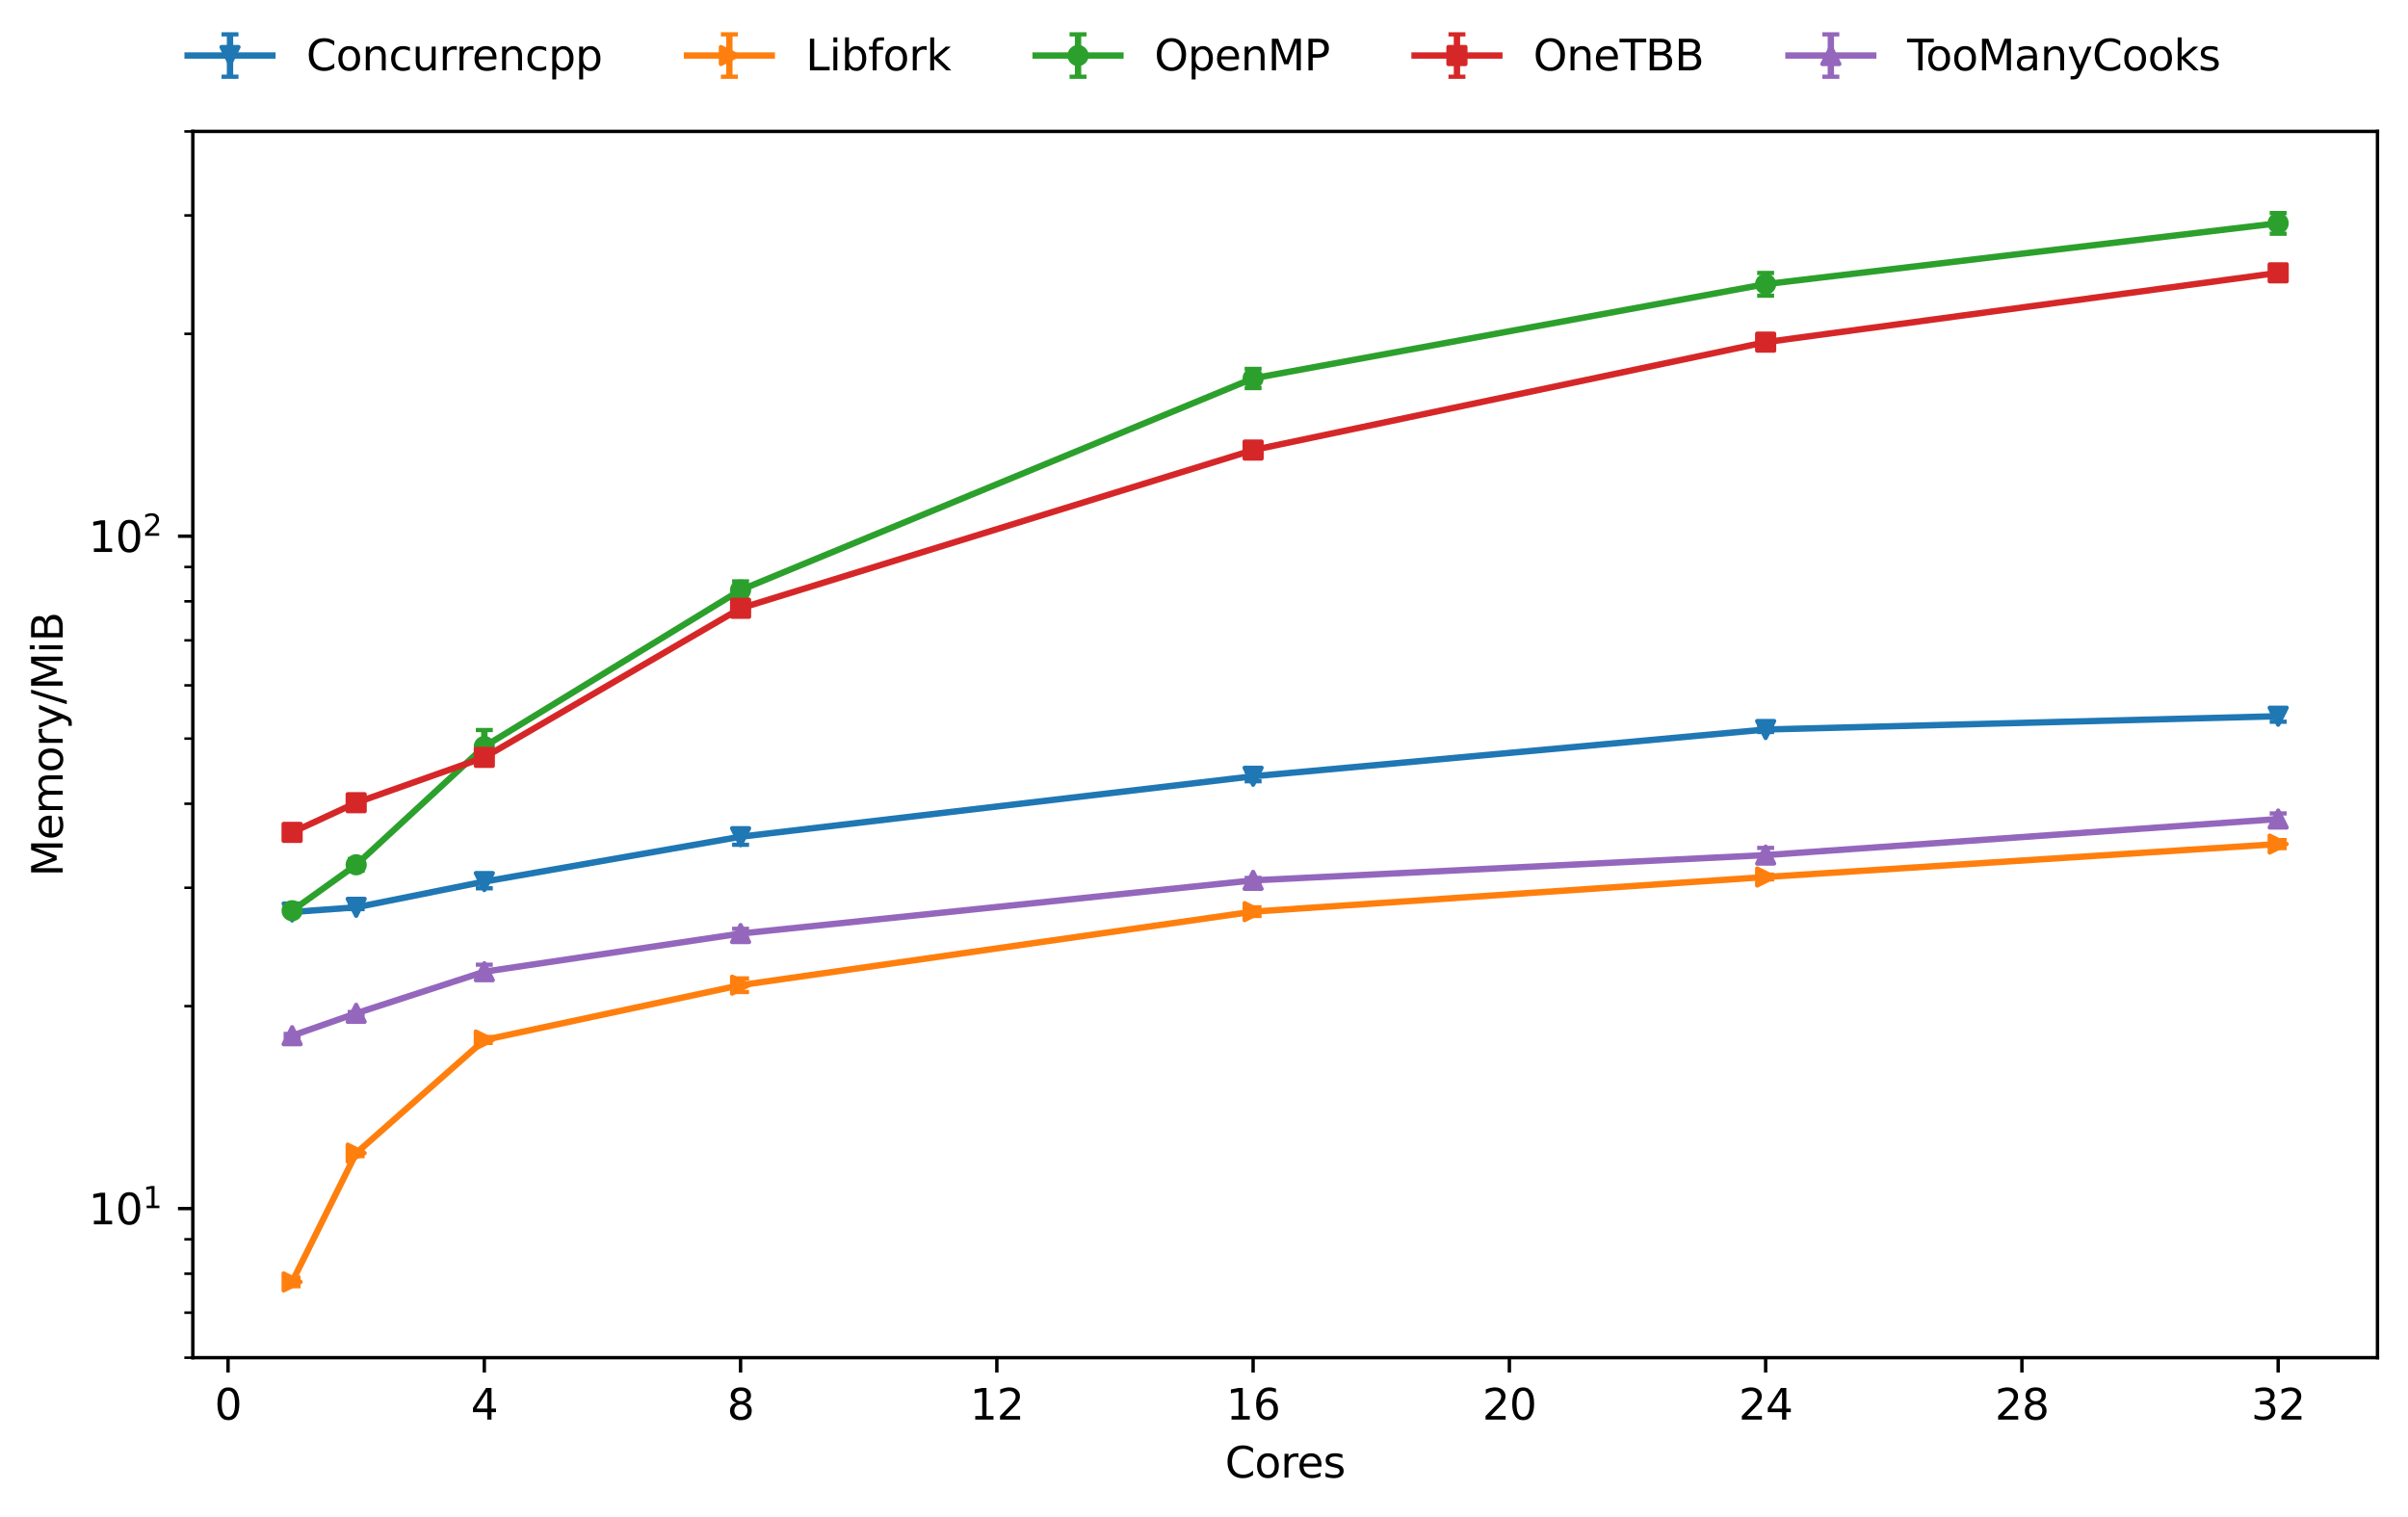 <svg xmlns="http://www.w3.org/2000/svg" xmlns:xlink="http://www.w3.org/1999/xlink" width="757.287" height="477.062" version="1.1" viewBox="0 0 567.965 357.796"><defs><style type="text/css">*{stroke-linejoin:round;stroke-linecap:butt}</style></defs><g id="figure_1"><g id="patch_1"><path d="M 0 357.796 L 567.965 357.796 L 567.965 -0 L 0 -0 z" style="fill:#fff"/></g><g id="axes_1"><g id="patch_2"><path d="M 45.478 320.24 L 560.765 320.24 L 560.765 31 L 45.478 31 z" style="fill:#fff"/></g><g id="matplotlib.axis_1"><g id="xtick_1"><g id="line2d_1"><defs><path id="m3dd68648f3" d="M 0 0 L 0 3.5" style="stroke:#000;stroke-width:.8"/></defs><g><use x="53.789" y="320.24" xlink:href="#m3dd68648f3" style="stroke:#000;stroke-width:.8"/></g></g><g id="text_1"><g transform="translate(50.608 334.838) scale(0.1 -0.1)"><defs><path id="DejaVuSans-30" d="M 2034 4250 Q 1547 4250 1301 3770 Q 1056 3291 1056 2328 Q 1056 1369 1301 889 Q 1547 409 2034 409 Q 2525 409 2770 889 Q 3016 1369 3016 2328 Q 3016 3291 2770 3770 Q 2525 4250 2034 4250 z M 2034 4750 Q 2819 4750 3233 4129 Q 3647 3509 3647 2328 Q 3647 1150 3233 529 Q 2819 -91 2034 -91 Q 1250 -91 836 529 Q 422 1150 422 2328 Q 422 3509 836 4129 Q 1250 4750 2034 4750 z" transform="scale(0.016)"/></defs><use xlink:href="#DejaVuSans-30"/></g></g></g><g id="xtick_2"><g id="line2d_2"><g><use x="114.233" y="320.24" xlink:href="#m3dd68648f3" style="stroke:#000;stroke-width:.8"/></g></g><g id="text_2"><g transform="translate(111.052 334.838) scale(0.1 -0.1)"><defs><path id="DejaVuSans-34" d="M 2419 4116 L 825 1625 L 2419 1625 L 2419 4116 z M 2253 4666 L 3047 4666 L 3047 1625 L 3713 1625 L 3713 1100 L 3047 1100 L 3047 0 L 2419 0 L 2419 1100 L 313 1100 L 313 1709 L 2253 4666 z" transform="scale(0.016)"/></defs><use xlink:href="#DejaVuSans-34"/></g></g></g><g id="xtick_3"><g id="line2d_3"><g><use x="174.678" y="320.24" xlink:href="#m3dd68648f3" style="stroke:#000;stroke-width:.8"/></g></g><g id="text_3"><g transform="translate(171.496 334.838) scale(0.1 -0.1)"><defs><path id="DejaVuSans-38" d="M 2034 2216 Q 1584 2216 1326 1975 Q 1069 1734 1069 1313 Q 1069 891 1326 650 Q 1584 409 2034 409 Q 2484 409 2743 651 Q 3003 894 3003 1313 Q 3003 1734 2745 1975 Q 2488 2216 2034 2216 z M 1403 2484 Q 997 2584 770 2862 Q 544 3141 544 3541 Q 544 4100 942 4425 Q 1341 4750 2034 4750 Q 2731 4750 3128 4425 Q 3525 4100 3525 3541 Q 3525 3141 3298 2862 Q 3072 2584 2669 2484 Q 3125 2378 3379 2068 Q 3634 1759 3634 1313 Q 3634 634 3220 271 Q 2806 -91 2034 -91 Q 1263 -91 848 271 Q 434 634 434 1313 Q 434 1759 690 2068 Q 947 2378 1403 2484 z M 1172 3481 Q 1172 3119 1398 2916 Q 1625 2713 2034 2713 Q 2441 2713 2670 2916 Q 2900 3119 2900 3481 Q 2900 3844 2670 4047 Q 2441 4250 2034 4250 Q 1625 4250 1398 4047 Q 1172 3844 1172 3481 z" transform="scale(0.016)"/></defs><use xlink:href="#DejaVuSans-38"/></g></g></g><g id="xtick_4"><g id="line2d_4"><g><use x="235.122" y="320.24" xlink:href="#m3dd68648f3" style="stroke:#000;stroke-width:.8"/></g></g><g id="text_4"><g transform="translate(228.759 334.838) scale(0.1 -0.1)"><defs><path id="DejaVuSans-31" d="M 794 531 L 1825 531 L 1825 4091 L 703 3866 L 703 4441 L 1819 4666 L 2450 4666 L 2450 531 L 3481 531 L 3481 0 L 794 0 L 794 531 z" transform="scale(0.016)"/><path id="DejaVuSans-32" d="M 1228 531 L 3431 531 L 3431 0 L 469 0 L 469 531 Q 828 903 1448 1529 Q 2069 2156 2228 2338 Q 2531 2678 2651 2914 Q 2772 3150 2772 3378 Q 2772 3750 2511 3984 Q 2250 4219 1831 4219 Q 1534 4219 1204 4116 Q 875 4013 500 3803 L 500 4441 Q 881 4594 1212 4672 Q 1544 4750 1819 4750 Q 2544 4750 2975 4387 Q 3406 4025 3406 3419 Q 3406 3131 3298 2873 Q 3191 2616 2906 2266 Q 2828 2175 2409 1742 Q 1991 1309 1228 531 z" transform="scale(0.016)"/></defs><use xlink:href="#DejaVuSans-31"/><use x="63.623" xlink:href="#DejaVuSans-32"/></g></g></g><g id="xtick_5"><g id="line2d_5"><g><use x="295.566" y="320.24" xlink:href="#m3dd68648f3" style="stroke:#000;stroke-width:.8"/></g></g><g id="text_5"><g transform="translate(289.204 334.838) scale(0.1 -0.1)"><defs><path id="DejaVuSans-36" d="M 2113 2584 Q 1688 2584 1439 2293 Q 1191 2003 1191 1497 Q 1191 994 1439 701 Q 1688 409 2113 409 Q 2538 409 2786 701 Q 3034 994 3034 1497 Q 3034 2003 2786 2293 Q 2538 2584 2113 2584 z M 3366 4563 L 3366 3988 Q 3128 4100 2886 4159 Q 2644 4219 2406 4219 Q 1781 4219 1451 3797 Q 1122 3375 1075 2522 Q 1259 2794 1537 2939 Q 1816 3084 2150 3084 Q 2853 3084 3261 2657 Q 3669 2231 3669 1497 Q 3669 778 3244 343 Q 2819 -91 2113 -91 Q 1303 -91 875 529 Q 447 1150 447 2328 Q 447 3434 972 4092 Q 1497 4750 2381 4750 Q 2619 4750 2861 4703 Q 3103 4656 3366 4563 z" transform="scale(0.016)"/></defs><use xlink:href="#DejaVuSans-31"/><use x="63.623" xlink:href="#DejaVuSans-36"/></g></g></g><g id="xtick_6"><g id="line2d_6"><g><use x="356.011" y="320.24" xlink:href="#m3dd68648f3" style="stroke:#000;stroke-width:.8"/></g></g><g id="text_6"><g transform="translate(349.648 334.838) scale(0.1 -0.1)"><use xlink:href="#DejaVuSans-32"/><use x="63.623" xlink:href="#DejaVuSans-30"/></g></g></g><g id="xtick_7"><g id="line2d_7"><g><use x="416.455" y="320.24" xlink:href="#m3dd68648f3" style="stroke:#000;stroke-width:.8"/></g></g><g id="text_7"><g transform="translate(410.092 334.838) scale(0.1 -0.1)"><use xlink:href="#DejaVuSans-32"/><use x="63.623" xlink:href="#DejaVuSans-34"/></g></g></g><g id="xtick_8"><g id="line2d_8"><g><use x="476.899" y="320.24" xlink:href="#m3dd68648f3" style="stroke:#000;stroke-width:.8"/></g></g><g id="text_8"><g transform="translate(470.537 334.838) scale(0.1 -0.1)"><use xlink:href="#DejaVuSans-32"/><use x="63.623" xlink:href="#DejaVuSans-38"/></g></g></g><g id="xtick_9"><g id="line2d_9"><g><use x="537.343" y="320.24" xlink:href="#m3dd68648f3" style="stroke:#000;stroke-width:.8"/></g></g><g id="text_9"><g transform="translate(530.981 334.838) scale(0.1 -0.1)"><defs><path id="DejaVuSans-33" d="M 2597 2516 Q 3050 2419 3304 2112 Q 3559 1806 3559 1356 Q 3559 666 3084 287 Q 2609 -91 1734 -91 Q 1441 -91 1130 -33 Q 819 25 488 141 L 488 750 Q 750 597 1062 519 Q 1375 441 1716 441 Q 2309 441 2620 675 Q 2931 909 2931 1356 Q 2931 1769 2642 2001 Q 2353 2234 1838 2234 L 1294 2234 L 1294 2753 L 1863 2753 Q 2328 2753 2575 2939 Q 2822 3125 2822 3475 Q 2822 3834 2567 4026 Q 2313 4219 1838 4219 Q 1578 4219 1281 4162 Q 984 4106 628 3988 L 628 4550 Q 988 4650 1302 4700 Q 1616 4750 1894 4750 Q 2613 4750 3031 4423 Q 3450 4097 3450 3541 Q 3450 3153 3228 2886 Q 3006 2619 2597 2516 z" transform="scale(0.016)"/></defs><use xlink:href="#DejaVuSans-33"/><use x="63.623" xlink:href="#DejaVuSans-32"/></g></g></g><g id="text_10"><g transform="translate(288.947 348.517) scale(0.1 -0.1)"><defs><path id="DejaVuSans-43" d="M 4122 4306 L 4122 3641 Q 3803 3938 3442 4084 Q 3081 4231 2675 4231 Q 1875 4231 1450 3742 Q 1025 3253 1025 2328 Q 1025 1406 1450 917 Q 1875 428 2675 428 Q 3081 428 3442 575 Q 3803 722 4122 1019 L 4122 359 Q 3791 134 3420 21 Q 3050 -91 2638 -91 Q 1578 -91 968 557 Q 359 1206 359 2328 Q 359 3453 968 4101 Q 1578 4750 2638 4750 Q 3056 4750 3426 4639 Q 3797 4528 4122 4306 z" transform="scale(0.016)"/><path id="DejaVuSans-6f" d="M 1959 3097 Q 1497 3097 1228 2736 Q 959 2375 959 1747 Q 959 1119 1226 758 Q 1494 397 1959 397 Q 2419 397 2687 759 Q 2956 1122 2956 1747 Q 2956 2369 2687 2733 Q 2419 3097 1959 3097 z M 1959 3584 Q 2709 3584 3137 3096 Q 3566 2609 3566 1747 Q 3566 888 3137 398 Q 2709 -91 1959 -91 Q 1206 -91 779 398 Q 353 888 353 1747 Q 353 2609 779 3096 Q 1206 3584 1959 3584 z" transform="scale(0.016)"/><path id="DejaVuSans-72" d="M 2631 2963 Q 2534 3019 2420 3045 Q 2306 3072 2169 3072 Q 1681 3072 1420 2755 Q 1159 2438 1159 1844 L 1159 0 L 581 0 L 581 3500 L 1159 3500 L 1159 2956 Q 1341 3275 1631 3429 Q 1922 3584 2338 3584 Q 2397 3584 2469 3576 Q 2541 3569 2628 3553 L 2631 2963 z" transform="scale(0.016)"/><path id="DejaVuSans-65" d="M 3597 1894 L 3597 1613 L 953 1613 Q 991 1019 1311 708 Q 1631 397 2203 397 Q 2534 397 2845 478 Q 3156 559 3463 722 L 3463 178 Q 3153 47 2828 -22 Q 2503 -91 2169 -91 Q 1331 -91 842 396 Q 353 884 353 1716 Q 353 2575 817 3079 Q 1281 3584 2069 3584 Q 2775 3584 3186 3129 Q 3597 2675 3597 1894 z M 3022 2063 Q 3016 2534 2758 2815 Q 2500 3097 2075 3097 Q 1594 3097 1305 2825 Q 1016 2553 972 2059 L 3022 2063 z" transform="scale(0.016)"/><path id="DejaVuSans-73" d="M 2834 3397 L 2834 2853 Q 2591 2978 2328 3040 Q 2066 3103 1784 3103 Q 1356 3103 1142 2972 Q 928 2841 928 2578 Q 928 2378 1081 2264 Q 1234 2150 1697 2047 L 1894 2003 Q 2506 1872 2764 1633 Q 3022 1394 3022 966 Q 3022 478 2636 193 Q 2250 -91 1575 -91 Q 1294 -91 989 -36 Q 684 19 347 128 L 347 722 Q 666 556 975 473 Q 1284 391 1588 391 Q 1994 391 2212 530 Q 2431 669 2431 922 Q 2431 1156 2273 1281 Q 2116 1406 1581 1522 L 1381 1569 Q 847 1681 609 1914 Q 372 2147 372 2553 Q 372 3047 722 3315 Q 1072 3584 1716 3584 Q 2034 3584 2315 3537 Q 2597 3491 2834 3397 z" transform="scale(0.016)"/></defs><use xlink:href="#DejaVuSans-43"/><use x="69.824" xlink:href="#DejaVuSans-6f"/><use x="131.006" xlink:href="#DejaVuSans-72"/><use x="169.869" xlink:href="#DejaVuSans-65"/><use x="231.393" xlink:href="#DejaVuSans-73"/></g></g></g><g id="matplotlib.axis_2"><g id="ytick_1"><g id="line2d_10"><defs><path id="ma19c3bf0bf" d="M 0 0 L -3.5 0" style="stroke:#000;stroke-width:.8"/></defs><g><use x="45.478" y="285.059" xlink:href="#ma19c3bf0bf" style="stroke:#000;stroke-width:.8"/></g></g><g id="text_11"><g transform="translate(20.878 288.858) scale(0.1 -0.1)"><use transform="translate(0 0.684)" xlink:href="#DejaVuSans-31"/><use transform="translate(63.623 0.684)" xlink:href="#DejaVuSans-30"/><use transform="translate(128.203 38.966) scale(0.7)" xlink:href="#DejaVuSans-31"/></g></g></g><g id="ytick_2"><g id="line2d_11"><g><use x="45.478" y="126.476" xlink:href="#ma19c3bf0bf" style="stroke:#000;stroke-width:.8"/></g></g><g id="text_12"><g transform="translate(20.878 130.275) scale(0.1 -0.1)"><use transform="translate(0 0.766)" xlink:href="#DejaVuSans-31"/><use transform="translate(63.623 0.766)" xlink:href="#DejaVuSans-30"/><use transform="translate(128.203 39.047) scale(0.7)" xlink:href="#DejaVuSans-32"/></g></g></g><g id="ytick_3"><g id="line2d_12"><defs><path id="m8a725fdee9" d="M 0 0 L -2 0" style="stroke:#000;stroke-width:.6"/></defs><g><use x="45.478" y="320.24" xlink:href="#m8a725fdee9" style="stroke:#000;stroke-width:.6"/></g></g></g><g id="ytick_4"><g id="line2d_13"><g><use x="45.478" y="309.623" xlink:href="#m8a725fdee9" style="stroke:#000;stroke-width:.6"/></g></g></g><g id="ytick_5"><g id="line2d_14"><g><use x="45.478" y="300.427" xlink:href="#m8a725fdee9" style="stroke:#000;stroke-width:.6"/></g></g></g><g id="ytick_6"><g id="line2d_15"><g><use x="45.478" y="292.315" xlink:href="#m8a725fdee9" style="stroke:#000;stroke-width:.6"/></g></g></g><g id="ytick_7"><g id="line2d_16"><g><use x="45.478" y="237.321" xlink:href="#m8a725fdee9" style="stroke:#000;stroke-width:.6"/></g></g></g><g id="ytick_8"><g id="line2d_17"><g><use x="45.478" y="209.396" xlink:href="#m8a725fdee9" style="stroke:#000;stroke-width:.6"/></g></g></g><g id="ytick_9"><g id="line2d_18"><g><use x="45.478" y="189.582" xlink:href="#m8a725fdee9" style="stroke:#000;stroke-width:.6"/></g></g></g><g id="ytick_10"><g id="line2d_19"><g><use x="45.478" y="174.214" xlink:href="#m8a725fdee9" style="stroke:#000;stroke-width:.6"/></g></g></g><g id="ytick_11"><g id="line2d_20"><g><use x="45.478" y="161.658" xlink:href="#m8a725fdee9" style="stroke:#000;stroke-width:.6"/></g></g></g><g id="ytick_12"><g id="line2d_21"><g><use x="45.478" y="151.041" xlink:href="#m8a725fdee9" style="stroke:#000;stroke-width:.6"/></g></g></g><g id="ytick_13"><g id="line2d_22"><g><use x="45.478" y="141.844" xlink:href="#m8a725fdee9" style="stroke:#000;stroke-width:.6"/></g></g></g><g id="ytick_14"><g id="line2d_23"><g><use x="45.478" y="133.733" xlink:href="#m8a725fdee9" style="stroke:#000;stroke-width:.6"/></g></g></g><g id="ytick_15"><g id="line2d_24"><g><use x="45.478" y="78.738" xlink:href="#m8a725fdee9" style="stroke:#000;stroke-width:.6"/></g></g></g><g id="ytick_16"><g id="line2d_25"><g><use x="45.478" y="50.813" xlink:href="#m8a725fdee9" style="stroke:#000;stroke-width:.6"/></g></g></g><g id="ytick_17"><g id="line2d_26"><g><use x="45.478" y="31" xlink:href="#m8a725fdee9" style="stroke:#000;stroke-width:.6"/></g></g></g><g id="text_13"><g transform="translate(14.798 206.773) rotate(-90) scale(0.1 -0.1)"><defs><path id="DejaVuSans-4d" d="M 628 4666 L 1569 4666 L 2759 1491 L 3956 4666 L 4897 4666 L 4897 0 L 4281 0 L 4281 4097 L 3078 897 L 2444 897 L 1241 4097 L 1241 0 L 628 0 L 628 4666 z" transform="scale(0.016)"/><path id="DejaVuSans-6d" d="M 3328 2828 Q 3544 3216 3844 3400 Q 4144 3584 4550 3584 Q 5097 3584 5394 3201 Q 5691 2819 5691 2113 L 5691 0 L 5113 0 L 5113 2094 Q 5113 2597 4934 2840 Q 4756 3084 4391 3084 Q 3944 3084 3684 2787 Q 3425 2491 3425 1978 L 3425 0 L 2847 0 L 2847 2094 Q 2847 2600 2669 2842 Q 2491 3084 2119 3084 Q 1678 3084 1418 2786 Q 1159 2488 1159 1978 L 1159 0 L 581 0 L 581 3500 L 1159 3500 L 1159 2956 Q 1356 3278 1631 3431 Q 1906 3584 2284 3584 Q 2666 3584 2933 3390 Q 3200 3197 3328 2828 z" transform="scale(0.016)"/><path id="DejaVuSans-79" d="M 2059 -325 Q 1816 -950 1584 -1140 Q 1353 -1331 966 -1331 L 506 -1331 L 506 -850 L 844 -850 Q 1081 -850 1212 -737 Q 1344 -625 1503 -206 L 1606 56 L 191 3500 L 800 3500 L 1894 763 L 2988 3500 L 3597 3500 L 2059 -325 z" transform="scale(0.016)"/><path id="DejaVuSans-2f" d="M 1625 4666 L 2156 4666 L 531 -594 L 0 -594 L 1625 4666 z" transform="scale(0.016)"/><path id="DejaVuSans-69" d="M 603 3500 L 1178 3500 L 1178 0 L 603 0 L 603 3500 z M 603 4863 L 1178 4863 L 1178 4134 L 603 4134 L 603 4863 z" transform="scale(0.016)"/><path id="DejaVuSans-42" d="M 1259 2228 L 1259 519 L 2272 519 Q 2781 519 3026 730 Q 3272 941 3272 1375 Q 3272 1813 3026 2020 Q 2781 2228 2272 2228 L 1259 2228 z M 1259 4147 L 1259 2741 L 2194 2741 Q 2656 2741 2882 2914 Q 3109 3088 3109 3444 Q 3109 3797 2882 3972 Q 2656 4147 2194 4147 L 1259 4147 z M 628 4666 L 2241 4666 Q 2963 4666 3353 4366 Q 3744 4066 3744 3513 Q 3744 3084 3544 2831 Q 3344 2578 2956 2516 Q 3422 2416 3680 2098 Q 3938 1781 3938 1306 Q 3938 681 3513 340 Q 3088 0 2303 0 L 628 0 L 628 4666 z" transform="scale(0.016)"/></defs><use xlink:href="#DejaVuSans-4d"/><use x="86.279" xlink:href="#DejaVuSans-65"/><use x="147.803" xlink:href="#DejaVuSans-6d"/><use x="245.215" xlink:href="#DejaVuSans-6f"/><use x="306.396" xlink:href="#DejaVuSans-72"/><use x="347.51" xlink:href="#DejaVuSans-79"/><use x="406.689" xlink:href="#DejaVuSans-2f"/><use x="440.381" xlink:href="#DejaVuSans-4d"/><use x="526.66" xlink:href="#DejaVuSans-69"/><use x="554.443" xlink:href="#DejaVuSans-42"/></g></g></g><g id="LineCollection_1"><path d="M 68.9 215.339 L 68.9 214.892" clip-path="url(#p01abdfd6f1)" style="fill:none;stroke:#1f77b4;stroke-width:1.5"/><path d="M 84.011 214.434 L 84.011 213.594" clip-path="url(#p01abdfd6f1)" style="fill:none;stroke:#1f77b4;stroke-width:1.5"/><path d="M 114.233 209.531 L 114.233 206.386" clip-path="url(#p01abdfd6f1)" style="fill:none;stroke:#1f77b4;stroke-width:1.5"/><path d="M 174.678 199.261 L 174.678 195.503" clip-path="url(#p01abdfd6f1)" style="fill:none;stroke:#1f77b4;stroke-width:1.5"/><path d="M 295.566 184.275 L 295.566 181.941" clip-path="url(#p01abdfd6f1)" style="fill:none;stroke:#1f77b4;stroke-width:1.5"/><path d="M 416.455 172.665 L 416.455 171.478" clip-path="url(#p01abdfd6f1)" style="fill:none;stroke:#1f77b4;stroke-width:1.5"/><path d="M 537.343 170.233 L 537.343 167.658" clip-path="url(#p01abdfd6f1)" style="fill:none;stroke:#1f77b4;stroke-width:1.5"/></g><g id="line2d_27"><defs><path id="m04ca5a48f9" d="M 2 0 L -2 -0" style="stroke:#1f77b4"/></defs><g clip-path="url(#p01abdfd6f1)"><use x="68.9" y="215.339" xlink:href="#m04ca5a48f9" style="fill:#1f77b4;stroke:#1f77b4"/><use x="84.011" y="214.434" xlink:href="#m04ca5a48f9" style="fill:#1f77b4;stroke:#1f77b4"/><use x="114.233" y="209.531" xlink:href="#m04ca5a48f9" style="fill:#1f77b4;stroke:#1f77b4"/><use x="174.678" y="199.261" xlink:href="#m04ca5a48f9" style="fill:#1f77b4;stroke:#1f77b4"/><use x="295.566" y="184.275" xlink:href="#m04ca5a48f9" style="fill:#1f77b4;stroke:#1f77b4"/><use x="416.455" y="172.665" xlink:href="#m04ca5a48f9" style="fill:#1f77b4;stroke:#1f77b4"/><use x="537.343" y="170.233" xlink:href="#m04ca5a48f9" style="fill:#1f77b4;stroke:#1f77b4"/></g></g><g id="line2d_28"><g clip-path="url(#p01abdfd6f1)"><use x="68.9" y="214.892" xlink:href="#m04ca5a48f9" style="fill:#1f77b4;stroke:#1f77b4"/><use x="84.011" y="213.594" xlink:href="#m04ca5a48f9" style="fill:#1f77b4;stroke:#1f77b4"/><use x="114.233" y="206.386" xlink:href="#m04ca5a48f9" style="fill:#1f77b4;stroke:#1f77b4"/><use x="174.678" y="195.503" xlink:href="#m04ca5a48f9" style="fill:#1f77b4;stroke:#1f77b4"/><use x="295.566" y="181.941" xlink:href="#m04ca5a48f9" style="fill:#1f77b4;stroke:#1f77b4"/><use x="416.455" y="171.478" xlink:href="#m04ca5a48f9" style="fill:#1f77b4;stroke:#1f77b4"/><use x="537.343" y="167.658" xlink:href="#m04ca5a48f9" style="fill:#1f77b4;stroke:#1f77b4"/></g></g><g id="LineCollection_2"><path d="M 68.9 303.386 L 68.9 301.371" clip-path="url(#p01abdfd6f1)" style="fill:none;stroke:#ff7f0e;stroke-width:1.5"/><path d="M 84.011 272.699 L 84.011 271.285" clip-path="url(#p01abdfd6f1)" style="fill:none;stroke:#ff7f0e;stroke-width:1.5"/><path d="M 114.233 245.995 L 114.233 244.608" clip-path="url(#p01abdfd6f1)" style="fill:none;stroke:#ff7f0e;stroke-width:1.5"/><path d="M 174.678 233.989 L 174.678 230.778" clip-path="url(#p01abdfd6f1)" style="fill:none;stroke:#ff7f0e;stroke-width:1.5"/><path d="M 295.566 216.06 L 295.566 214.009" clip-path="url(#p01abdfd6f1)" style="fill:none;stroke:#ff7f0e;stroke-width:1.5"/><path d="M 416.455 207.425 L 416.455 206.3" clip-path="url(#p01abdfd6f1)" style="fill:none;stroke:#ff7f0e;stroke-width:1.5"/><path d="M 537.343 200.038 L 537.343 198.149" clip-path="url(#p01abdfd6f1)" style="fill:none;stroke:#ff7f0e;stroke-width:1.5"/></g><g id="line2d_29"><defs><path id="mcee2b7222d" d="M 2 0 L -2 -0" style="stroke:#ff7f0e"/></defs><g clip-path="url(#p01abdfd6f1)"><use x="68.9" y="303.386" xlink:href="#mcee2b7222d" style="fill:#ff7f0e;stroke:#ff7f0e"/><use x="84.011" y="272.699" xlink:href="#mcee2b7222d" style="fill:#ff7f0e;stroke:#ff7f0e"/><use x="114.233" y="245.995" xlink:href="#mcee2b7222d" style="fill:#ff7f0e;stroke:#ff7f0e"/><use x="174.678" y="233.989" xlink:href="#mcee2b7222d" style="fill:#ff7f0e;stroke:#ff7f0e"/><use x="295.566" y="216.06" xlink:href="#mcee2b7222d" style="fill:#ff7f0e;stroke:#ff7f0e"/><use x="416.455" y="207.425" xlink:href="#mcee2b7222d" style="fill:#ff7f0e;stroke:#ff7f0e"/><use x="537.343" y="200.038" xlink:href="#mcee2b7222d" style="fill:#ff7f0e;stroke:#ff7f0e"/></g></g><g id="line2d_30"><g clip-path="url(#p01abdfd6f1)"><use x="68.9" y="301.371" xlink:href="#mcee2b7222d" style="fill:#ff7f0e;stroke:#ff7f0e"/><use x="84.011" y="271.285" xlink:href="#mcee2b7222d" style="fill:#ff7f0e;stroke:#ff7f0e"/><use x="114.233" y="244.608" xlink:href="#mcee2b7222d" style="fill:#ff7f0e;stroke:#ff7f0e"/><use x="174.678" y="230.778" xlink:href="#mcee2b7222d" style="fill:#ff7f0e;stroke:#ff7f0e"/><use x="295.566" y="214.009" xlink:href="#mcee2b7222d" style="fill:#ff7f0e;stroke:#ff7f0e"/><use x="416.455" y="206.3" xlink:href="#mcee2b7222d" style="fill:#ff7f0e;stroke:#ff7f0e"/><use x="537.343" y="198.149" xlink:href="#mcee2b7222d" style="fill:#ff7f0e;stroke:#ff7f0e"/></g></g><g id="LineCollection_3"><path d="M 68.9 215.034 L 68.9 214.594" clip-path="url(#p01abdfd6f1)" style="fill:none;stroke:#2ca02c;stroke-width:1.5"/><path d="M 84.011 205.373 L 84.011 202.619" clip-path="url(#p01abdfd6f1)" style="fill:none;stroke:#2ca02c;stroke-width:1.5"/><path d="M 114.233 180.218 L 114.233 172.186" clip-path="url(#p01abdfd6f1)" style="fill:none;stroke:#2ca02c;stroke-width:1.5"/><path d="M 174.678 141.272 L 174.678 137.13" clip-path="url(#p01abdfd6f1)" style="fill:none;stroke:#2ca02c;stroke-width:1.5"/><path d="M 295.566 91.546 L 295.566 87.017" clip-path="url(#p01abdfd6f1)" style="fill:none;stroke:#2ca02c;stroke-width:1.5"/><path d="M 416.455 69.747 L 416.455 64.391" clip-path="url(#p01abdfd6f1)" style="fill:none;stroke:#2ca02c;stroke-width:1.5"/><path d="M 537.343 55.125 L 537.343 50.26" clip-path="url(#p01abdfd6f1)" style="fill:none;stroke:#2ca02c;stroke-width:1.5"/></g><g id="line2d_31"><defs><path id="m15e1c4c6c9" d="M 2 0 L -2 -0" style="stroke:#2ca02c"/></defs><g clip-path="url(#p01abdfd6f1)"><use x="68.9" y="215.034" xlink:href="#m15e1c4c6c9" style="fill:#2ca02c;stroke:#2ca02c"/><use x="84.011" y="205.373" xlink:href="#m15e1c4c6c9" style="fill:#2ca02c;stroke:#2ca02c"/><use x="114.233" y="180.218" xlink:href="#m15e1c4c6c9" style="fill:#2ca02c;stroke:#2ca02c"/><use x="174.678" y="141.272" xlink:href="#m15e1c4c6c9" style="fill:#2ca02c;stroke:#2ca02c"/><use x="295.566" y="91.546" xlink:href="#m15e1c4c6c9" style="fill:#2ca02c;stroke:#2ca02c"/><use x="416.455" y="69.747" xlink:href="#m15e1c4c6c9" style="fill:#2ca02c;stroke:#2ca02c"/><use x="537.343" y="55.125" xlink:href="#m15e1c4c6c9" style="fill:#2ca02c;stroke:#2ca02c"/></g></g><g id="line2d_32"><g clip-path="url(#p01abdfd6f1)"><use x="68.9" y="214.594" xlink:href="#m15e1c4c6c9" style="fill:#2ca02c;stroke:#2ca02c"/><use x="84.011" y="202.619" xlink:href="#m15e1c4c6c9" style="fill:#2ca02c;stroke:#2ca02c"/><use x="114.233" y="172.186" xlink:href="#m15e1c4c6c9" style="fill:#2ca02c;stroke:#2ca02c"/><use x="174.678" y="137.13" xlink:href="#m15e1c4c6c9" style="fill:#2ca02c;stroke:#2ca02c"/><use x="295.566" y="87.017" xlink:href="#m15e1c4c6c9" style="fill:#2ca02c;stroke:#2ca02c"/><use x="416.455" y="64.391" xlink:href="#m15e1c4c6c9" style="fill:#2ca02c;stroke:#2ca02c"/><use x="537.343" y="50.26" xlink:href="#m15e1c4c6c9" style="fill:#2ca02c;stroke:#2ca02c"/></g></g><g id="LineCollection_4"><path d="M 68.9 196.538 L 68.9 196.142" clip-path="url(#p01abdfd6f1)" style="fill:none;stroke:#d62728;stroke-width:1.5"/><path d="M 84.011 189.498 L 84.011 189.184" clip-path="url(#p01abdfd6f1)" style="fill:none;stroke:#d62728;stroke-width:1.5"/><path d="M 114.233 179.516 L 114.233 177.779" clip-path="url(#p01abdfd6f1)" style="fill:none;stroke:#d62728;stroke-width:1.5"/><path d="M 174.678 144.239 L 174.678 142.718" clip-path="url(#p01abdfd6f1)" style="fill:none;stroke:#d62728;stroke-width:1.5"/><path d="M 295.566 106.839 L 295.566 105.482" clip-path="url(#p01abdfd6f1)" style="fill:none;stroke:#d62728;stroke-width:1.5"/><path d="M 416.455 81.199 L 416.455 80.21" clip-path="url(#p01abdfd6f1)" style="fill:none;stroke:#d62728;stroke-width:1.5"/><path d="M 537.343 64.938 L 537.343 63.768" clip-path="url(#p01abdfd6f1)" style="fill:none;stroke:#d62728;stroke-width:1.5"/></g><g id="line2d_33"><defs><path id="m16a048b227" d="M 2 0 L -2 -0" style="stroke:#d62728"/></defs><g clip-path="url(#p01abdfd6f1)"><use x="68.9" y="196.538" xlink:href="#m16a048b227" style="fill:#d62728;stroke:#d62728"/><use x="84.011" y="189.498" xlink:href="#m16a048b227" style="fill:#d62728;stroke:#d62728"/><use x="114.233" y="179.516" xlink:href="#m16a048b227" style="fill:#d62728;stroke:#d62728"/><use x="174.678" y="144.239" xlink:href="#m16a048b227" style="fill:#d62728;stroke:#d62728"/><use x="295.566" y="106.839" xlink:href="#m16a048b227" style="fill:#d62728;stroke:#d62728"/><use x="416.455" y="81.199" xlink:href="#m16a048b227" style="fill:#d62728;stroke:#d62728"/><use x="537.343" y="64.938" xlink:href="#m16a048b227" style="fill:#d62728;stroke:#d62728"/></g></g><g id="line2d_34"><g clip-path="url(#p01abdfd6f1)"><use x="68.9" y="196.142" xlink:href="#m16a048b227" style="fill:#d62728;stroke:#d62728"/><use x="84.011" y="189.184" xlink:href="#m16a048b227" style="fill:#d62728;stroke:#d62728"/><use x="114.233" y="177.779" xlink:href="#m16a048b227" style="fill:#d62728;stroke:#d62728"/><use x="174.678" y="142.718" xlink:href="#m16a048b227" style="fill:#d62728;stroke:#d62728"/><use x="295.566" y="105.482" xlink:href="#m16a048b227" style="fill:#d62728;stroke:#d62728"/><use x="416.455" y="80.21" xlink:href="#m16a048b227" style="fill:#d62728;stroke:#d62728"/><use x="537.343" y="63.768" xlink:href="#m16a048b227" style="fill:#d62728;stroke:#d62728"/></g></g><g id="LineCollection_5"><path d="M 68.9 244.72 L 68.9 243.87" clip-path="url(#p01abdfd6f1)" style="fill:none;stroke:#9467bd;stroke-width:1.5"/><path d="M 84.011 239.309 L 84.011 238.711" clip-path="url(#p01abdfd6f1)" style="fill:none;stroke:#9467bd;stroke-width:1.5"/><path d="M 114.233 230.892 L 114.233 227.542" clip-path="url(#p01abdfd6f1)" style="fill:none;stroke:#9467bd;stroke-width:1.5"/><path d="M 174.678 221.336 L 174.678 219.081" clip-path="url(#p01abdfd6f1)" style="fill:none;stroke:#9467bd;stroke-width:1.5"/><path d="M 295.566 208.231 L 295.566 207.077" clip-path="url(#p01abdfd6f1)" style="fill:none;stroke:#9467bd;stroke-width:1.5"/><path d="M 416.455 203.425 L 416.455 200" clip-path="url(#p01abdfd6f1)" style="fill:none;stroke:#9467bd;stroke-width:1.5"/><path d="M 537.343 194.537 L 537.343 191.861" clip-path="url(#p01abdfd6f1)" style="fill:none;stroke:#9467bd;stroke-width:1.5"/></g><g id="line2d_35"><defs><path id="m65dbbe6b34" d="M 2 0 L -2 -0" style="stroke:#9467bd"/></defs><g clip-path="url(#p01abdfd6f1)"><use x="68.9" y="244.72" xlink:href="#m65dbbe6b34" style="fill:#9467bd;stroke:#9467bd"/><use x="84.011" y="239.309" xlink:href="#m65dbbe6b34" style="fill:#9467bd;stroke:#9467bd"/><use x="114.233" y="230.892" xlink:href="#m65dbbe6b34" style="fill:#9467bd;stroke:#9467bd"/><use x="174.678" y="221.336" xlink:href="#m65dbbe6b34" style="fill:#9467bd;stroke:#9467bd"/><use x="295.566" y="208.231" xlink:href="#m65dbbe6b34" style="fill:#9467bd;stroke:#9467bd"/><use x="416.455" y="203.425" xlink:href="#m65dbbe6b34" style="fill:#9467bd;stroke:#9467bd"/><use x="537.343" y="194.537" xlink:href="#m65dbbe6b34" style="fill:#9467bd;stroke:#9467bd"/></g></g><g id="line2d_36"><g clip-path="url(#p01abdfd6f1)"><use x="68.9" y="243.87" xlink:href="#m65dbbe6b34" style="fill:#9467bd;stroke:#9467bd"/><use x="84.011" y="238.711" xlink:href="#m65dbbe6b34" style="fill:#9467bd;stroke:#9467bd"/><use x="114.233" y="227.542" xlink:href="#m65dbbe6b34" style="fill:#9467bd;stroke:#9467bd"/><use x="174.678" y="219.081" xlink:href="#m65dbbe6b34" style="fill:#9467bd;stroke:#9467bd"/><use x="295.566" y="207.077" xlink:href="#m65dbbe6b34" style="fill:#9467bd;stroke:#9467bd"/><use x="416.455" y="200" xlink:href="#m65dbbe6b34" style="fill:#9467bd;stroke:#9467bd"/><use x="537.343" y="191.861" xlink:href="#m65dbbe6b34" style="fill:#9467bd;stroke:#9467bd"/></g></g><g id="line2d_37"><path d="M 68.9 215.115 L 84.011 214.013 L 114.233 207.94 L 174.678 197.356 L 295.566 183.098 L 416.455 172.069 L 537.343 168.934" clip-path="url(#p01abdfd6f1)" style="fill:none;stroke:#1f77b4;stroke-width:1.5;stroke-linecap:square"/><defs><path id="mebf1bd25e6" d="M -0 2 L 2 -2 L -2 -2 z" style="stroke:#1f77b4;stroke-linejoin:miter"/></defs><g clip-path="url(#p01abdfd6f1)"><use x="68.9" y="215.115" xlink:href="#mebf1bd25e6" style="fill:#1f77b4;stroke:#1f77b4;stroke-linejoin:miter"/><use x="84.011" y="214.013" xlink:href="#mebf1bd25e6" style="fill:#1f77b4;stroke:#1f77b4;stroke-linejoin:miter"/><use x="114.233" y="207.94" xlink:href="#mebf1bd25e6" style="fill:#1f77b4;stroke:#1f77b4;stroke-linejoin:miter"/><use x="174.678" y="197.356" xlink:href="#mebf1bd25e6" style="fill:#1f77b4;stroke:#1f77b4;stroke-linejoin:miter"/><use x="295.566" y="183.098" xlink:href="#mebf1bd25e6" style="fill:#1f77b4;stroke:#1f77b4;stroke-linejoin:miter"/><use x="416.455" y="172.069" xlink:href="#mebf1bd25e6" style="fill:#1f77b4;stroke:#1f77b4;stroke-linejoin:miter"/><use x="537.343" y="168.934" xlink:href="#mebf1bd25e6" style="fill:#1f77b4;stroke:#1f77b4;stroke-linejoin:miter"/></g></g><g id="line2d_38"><path d="M 68.9 302.371 L 84.011 271.988 L 114.233 245.298 L 174.678 232.365 L 295.566 215.027 L 416.455 206.86 L 537.343 199.087" clip-path="url(#p01abdfd6f1)" style="fill:none;stroke:#ff7f0e;stroke-width:1.5;stroke-linecap:square"/><defs><path id="me67c0646c4" d="M 2 0 L -2 -2 L -2 2 z" style="stroke:#ff7f0e;stroke-linejoin:miter"/></defs><g clip-path="url(#p01abdfd6f1)"><use x="68.9" y="302.371" xlink:href="#me67c0646c4" style="fill:#ff7f0e;stroke:#ff7f0e;stroke-linejoin:miter"/><use x="84.011" y="271.988" xlink:href="#me67c0646c4" style="fill:#ff7f0e;stroke:#ff7f0e;stroke-linejoin:miter"/><use x="114.233" y="245.298" xlink:href="#me67c0646c4" style="fill:#ff7f0e;stroke:#ff7f0e;stroke-linejoin:miter"/><use x="174.678" y="232.365" xlink:href="#me67c0646c4" style="fill:#ff7f0e;stroke:#ff7f0e;stroke-linejoin:miter"/><use x="295.566" y="215.027" xlink:href="#me67c0646c4" style="fill:#ff7f0e;stroke:#ff7f0e;stroke-linejoin:miter"/><use x="416.455" y="206.86" xlink:href="#me67c0646c4" style="fill:#ff7f0e;stroke:#ff7f0e;stroke-linejoin:miter"/><use x="537.343" y="199.087" xlink:href="#me67c0646c4" style="fill:#ff7f0e;stroke:#ff7f0e;stroke-linejoin:miter"/></g></g><g id="line2d_39"><path d="M 68.9 214.813 L 84.011 203.982 L 114.233 176.085 L 174.678 139.17 L 295.566 89.244 L 416.455 67.017 L 537.343 52.65" clip-path="url(#p01abdfd6f1)" style="fill:none;stroke:#2ca02c;stroke-width:1.5;stroke-linecap:square"/><defs><path id="mabbd75e095" d="M 0 2 C 0.53 2 1.039 1.789 1.414 1.414 C 1.789 1.039 2 0.53 2 0 C 2 -0.53 1.789 -1.039 1.414 -1.414 C 1.039 -1.789 0.53 -2 0 -2 C -0.53 -2 -1.039 -1.789 -1.414 -1.414 C -1.789 -1.039 -2 -0.53 -2 0 C -2 0.53 -1.789 1.039 -1.414 1.414 C -1.039 1.789 -0.53 2 0 2 z" style="stroke:#2ca02c"/></defs><g clip-path="url(#p01abdfd6f1)"><use x="68.9" y="214.813" xlink:href="#mabbd75e095" style="fill:#2ca02c;stroke:#2ca02c"/><use x="84.011" y="203.982" xlink:href="#mabbd75e095" style="fill:#2ca02c;stroke:#2ca02c"/><use x="114.233" y="176.085" xlink:href="#mabbd75e095" style="fill:#2ca02c;stroke:#2ca02c"/><use x="174.678" y="139.17" xlink:href="#mabbd75e095" style="fill:#2ca02c;stroke:#2ca02c"/><use x="295.566" y="89.244" xlink:href="#mabbd75e095" style="fill:#2ca02c;stroke:#2ca02c"/><use x="416.455" y="67.017" xlink:href="#mabbd75e095" style="fill:#2ca02c;stroke:#2ca02c"/><use x="537.343" y="52.65" xlink:href="#mabbd75e095" style="fill:#2ca02c;stroke:#2ca02c"/></g></g><g id="line2d_40"><path d="M 68.9 196.34 L 84.011 189.341 L 114.233 178.642 L 174.678 143.474 L 295.566 106.157 L 416.455 80.703 L 537.343 64.351" clip-path="url(#p01abdfd6f1)" style="fill:none;stroke:#d62728;stroke-width:1.5;stroke-linecap:square"/><defs><path id="m16ce18ce60" d="M -2 2 L 2 2 L 2 -2 L -2 -2 z" style="stroke:#d62728;stroke-linejoin:miter"/></defs><g clip-path="url(#p01abdfd6f1)"><use x="68.9" y="196.34" xlink:href="#m16ce18ce60" style="fill:#d62728;stroke:#d62728;stroke-linejoin:miter"/><use x="84.011" y="189.341" xlink:href="#m16ce18ce60" style="fill:#d62728;stroke:#d62728;stroke-linejoin:miter"/><use x="114.233" y="178.642" xlink:href="#m16ce18ce60" style="fill:#d62728;stroke:#d62728;stroke-linejoin:miter"/><use x="174.678" y="143.474" xlink:href="#m16ce18ce60" style="fill:#d62728;stroke:#d62728;stroke-linejoin:miter"/><use x="295.566" y="106.157" xlink:href="#m16ce18ce60" style="fill:#d62728;stroke:#d62728;stroke-linejoin:miter"/><use x="416.455" y="80.703" xlink:href="#m16ce18ce60" style="fill:#d62728;stroke:#d62728;stroke-linejoin:miter"/><use x="537.343" y="64.351" xlink:href="#m16ce18ce60" style="fill:#d62728;stroke:#d62728;stroke-linejoin:miter"/></g></g><g id="line2d_41"><path d="M 68.9 244.294 L 84.011 239.009 L 114.233 229.197 L 174.678 220.199 L 295.566 207.651 L 416.455 201.691 L 537.343 193.186" clip-path="url(#p01abdfd6f1)" style="fill:none;stroke:#9467bd;stroke-width:1.5;stroke-linecap:square"/><defs><path id="md7c3ee29d9" d="M 0 -2 L -2 2 L 2 2 z" style="stroke:#9467bd;stroke-linejoin:miter"/></defs><g clip-path="url(#p01abdfd6f1)"><use x="68.9" y="244.294" xlink:href="#md7c3ee29d9" style="fill:#9467bd;stroke:#9467bd;stroke-linejoin:miter"/><use x="84.011" y="239.009" xlink:href="#md7c3ee29d9" style="fill:#9467bd;stroke:#9467bd;stroke-linejoin:miter"/><use x="114.233" y="229.197" xlink:href="#md7c3ee29d9" style="fill:#9467bd;stroke:#9467bd;stroke-linejoin:miter"/><use x="174.678" y="220.199" xlink:href="#md7c3ee29d9" style="fill:#9467bd;stroke:#9467bd;stroke-linejoin:miter"/><use x="295.566" y="207.651" xlink:href="#md7c3ee29d9" style="fill:#9467bd;stroke:#9467bd;stroke-linejoin:miter"/><use x="416.455" y="201.691" xlink:href="#md7c3ee29d9" style="fill:#9467bd;stroke:#9467bd;stroke-linejoin:miter"/><use x="537.343" y="193.186" xlink:href="#md7c3ee29d9" style="fill:#9467bd;stroke:#9467bd;stroke-linejoin:miter"/></g></g><g id="patch_3"><path d="M 45.478 320.24 L 45.478 31" style="fill:none;stroke:#000;stroke-width:.8;stroke-linejoin:miter;stroke-linecap:square"/></g><g id="patch_4"><path d="M 560.765 320.24 L 560.765 31" style="fill:none;stroke:#000;stroke-width:.8;stroke-linejoin:miter;stroke-linecap:square"/></g><g id="patch_5"><path d="M 45.478 320.24 L 560.765 320.24" style="fill:none;stroke:#000;stroke-width:.8;stroke-linejoin:miter;stroke-linecap:square"/></g><g id="patch_6"><path d="M 45.478 31 L 560.765 31" style="fill:none;stroke:#000;stroke-width:.8;stroke-linejoin:miter;stroke-linecap:square"/></g></g><g id="legend_1"><g id="LineCollection_6"><path d="M 54.252 18.098 L 54.252 8.098" style="fill:none;stroke:#1f77b4;stroke-width:1.5"/></g><g id="line2d_42"><g><use x="54.252" y="18.098" xlink:href="#m04ca5a48f9" style="fill:#1f77b4;stroke:#1f77b4"/></g></g><g id="line2d_43"><g><use x="54.252" y="8.098" xlink:href="#m04ca5a48f9" style="fill:#1f77b4;stroke:#1f77b4"/></g></g><g id="line2d_44"><path d="M 44.252 13.098 L 64.252 13.098" style="fill:none;stroke:#1f77b4;stroke-width:1.5;stroke-linecap:square"/></g><g id="line2d_45"><g><use x="54.252" y="13.098" xlink:href="#mebf1bd25e6" style="fill:#1f77b4;stroke:#1f77b4;stroke-linejoin:miter"/></g></g><g id="text_14"><g transform="translate(72.252 16.598) scale(0.1 -0.1)"><defs><path id="DejaVuSans-6e" d="M 3513 2113 L 3513 0 L 2938 0 L 2938 2094 Q 2938 2591 2744 2837 Q 2550 3084 2163 3084 Q 1697 3084 1428 2787 Q 1159 2491 1159 1978 L 1159 0 L 581 0 L 581 3500 L 1159 3500 L 1159 2956 Q 1366 3272 1645 3428 Q 1925 3584 2291 3584 Q 2894 3584 3203 3211 Q 3513 2838 3513 2113 z" transform="scale(0.016)"/><path id="DejaVuSans-63" d="M 3122 3366 L 3122 2828 Q 2878 2963 2633 3030 Q 2388 3097 2138 3097 Q 1578 3097 1268 2742 Q 959 2388 959 1747 Q 959 1106 1268 751 Q 1578 397 2138 397 Q 2388 397 2633 464 Q 2878 531 3122 666 L 3122 134 Q 2881 22 2623 -34 Q 2366 -91 2075 -91 Q 1284 -91 818 406 Q 353 903 353 1747 Q 353 2603 823 3093 Q 1294 3584 2113 3584 Q 2378 3584 2631 3529 Q 2884 3475 3122 3366 z" transform="scale(0.016)"/><path id="DejaVuSans-75" d="M 544 1381 L 544 3500 L 1119 3500 L 1119 1403 Q 1119 906 1312 657 Q 1506 409 1894 409 Q 2359 409 2629 706 Q 2900 1003 2900 1516 L 2900 3500 L 3475 3500 L 3475 0 L 2900 0 L 2900 538 Q 2691 219 2414 64 Q 2138 -91 1772 -91 Q 1169 -91 856 284 Q 544 659 544 1381 z M 1991 3584 L 1991 3584 z" transform="scale(0.016)"/><path id="DejaVuSans-70" d="M 1159 525 L 1159 -1331 L 581 -1331 L 581 3500 L 1159 3500 L 1159 2969 Q 1341 3281 1617 3432 Q 1894 3584 2278 3584 Q 2916 3584 3314 3078 Q 3713 2572 3713 1747 Q 3713 922 3314 415 Q 2916 -91 2278 -91 Q 1894 -91 1617 61 Q 1341 213 1159 525 z M 3116 1747 Q 3116 2381 2855 2742 Q 2594 3103 2138 3103 Q 1681 3103 1420 2742 Q 1159 2381 1159 1747 Q 1159 1113 1420 752 Q 1681 391 2138 391 Q 2594 391 2855 752 Q 3116 1113 3116 1747 z" transform="scale(0.016)"/></defs><use xlink:href="#DejaVuSans-43"/><use x="69.824" xlink:href="#DejaVuSans-6f"/><use x="131.006" xlink:href="#DejaVuSans-6e"/><use x="194.385" xlink:href="#DejaVuSans-63"/><use x="249.365" xlink:href="#DejaVuSans-75"/><use x="312.744" xlink:href="#DejaVuSans-72"/><use x="352.107" xlink:href="#DejaVuSans-72"/><use x="390.971" xlink:href="#DejaVuSans-65"/><use x="452.494" xlink:href="#DejaVuSans-6e"/><use x="515.873" xlink:href="#DejaVuSans-63"/><use x="570.854" xlink:href="#DejaVuSans-70"/><use x="634.33" xlink:href="#DejaVuSans-70"/></g></g><g id="LineCollection_7"><path d="M 172.035 18.098 L 172.035 8.098" style="fill:none;stroke:#ff7f0e;stroke-width:1.5"/></g><g id="line2d_46"><g><use x="172.035" y="18.098" xlink:href="#mcee2b7222d" style="fill:#ff7f0e;stroke:#ff7f0e"/></g></g><g id="line2d_47"><g><use x="172.035" y="8.098" xlink:href="#mcee2b7222d" style="fill:#ff7f0e;stroke:#ff7f0e"/></g></g><g id="line2d_48"><path d="M 162.035 13.098 L 182.035 13.098" style="fill:none;stroke:#ff7f0e;stroke-width:1.5;stroke-linecap:square"/></g><g id="line2d_49"><g><use x="172.035" y="13.098" xlink:href="#me67c0646c4" style="fill:#ff7f0e;stroke:#ff7f0e;stroke-linejoin:miter"/></g></g><g id="text_15"><g transform="translate(190.035 16.598) scale(0.1 -0.1)"><defs><path id="DejaVuSans-4c" d="M 628 4666 L 1259 4666 L 1259 531 L 3531 531 L 3531 0 L 628 0 L 628 4666 z" transform="scale(0.016)"/><path id="DejaVuSans-62" d="M 3116 1747 Q 3116 2381 2855 2742 Q 2594 3103 2138 3103 Q 1681 3103 1420 2742 Q 1159 2381 1159 1747 Q 1159 1113 1420 752 Q 1681 391 2138 391 Q 2594 391 2855 752 Q 3116 1113 3116 1747 z M 1159 2969 Q 1341 3281 1617 3432 Q 1894 3584 2278 3584 Q 2916 3584 3314 3078 Q 3713 2572 3713 1747 Q 3713 922 3314 415 Q 2916 -91 2278 -91 Q 1894 -91 1617 61 Q 1341 213 1159 525 L 1159 0 L 581 0 L 581 4863 L 1159 4863 L 1159 2969 z" transform="scale(0.016)"/><path id="DejaVuSans-66" d="M 2375 4863 L 2375 4384 L 1825 4384 Q 1516 4384 1395 4259 Q 1275 4134 1275 3809 L 1275 3500 L 2222 3500 L 2222 3053 L 1275 3053 L 1275 0 L 697 0 L 697 3053 L 147 3053 L 147 3500 L 697 3500 L 697 3744 Q 697 4328 969 4595 Q 1241 4863 1831 4863 L 2375 4863 z" transform="scale(0.016)"/><path id="DejaVuSans-6b" d="M 581 4863 L 1159 4863 L 1159 1991 L 2875 3500 L 3609 3500 L 1753 1863 L 3688 0 L 2938 0 L 1159 1709 L 1159 0 L 581 0 L 581 4863 z" transform="scale(0.016)"/></defs><use xlink:href="#DejaVuSans-4c"/><use x="55.713" xlink:href="#DejaVuSans-69"/><use x="83.496" xlink:href="#DejaVuSans-62"/><use x="146.973" xlink:href="#DejaVuSans-66"/><use x="182.178" xlink:href="#DejaVuSans-6f"/><use x="243.359" xlink:href="#DejaVuSans-72"/><use x="284.473" xlink:href="#DejaVuSans-6b"/></g></g><g id="LineCollection_8"><path d="M 254.274 18.098 L 254.274 8.098" style="fill:none;stroke:#2ca02c;stroke-width:1.5"/></g><g id="line2d_50"><g><use x="254.274" y="18.098" xlink:href="#m15e1c4c6c9" style="fill:#2ca02c;stroke:#2ca02c"/></g></g><g id="line2d_51"><g><use x="254.274" y="8.098" xlink:href="#m15e1c4c6c9" style="fill:#2ca02c;stroke:#2ca02c"/></g></g><g id="line2d_52"><path d="M 244.274 13.098 L 264.274 13.098" style="fill:none;stroke:#2ca02c;stroke-width:1.5;stroke-linecap:square"/></g><g id="line2d_53"><g><use x="254.274" y="13.098" xlink:href="#mabbd75e095" style="fill:#2ca02c;stroke:#2ca02c"/></g></g><g id="text_16"><g transform="translate(272.274 16.598) scale(0.1 -0.1)"><defs><path id="DejaVuSans-4f" d="M 2522 4238 Q 1834 4238 1429 3725 Q 1025 3213 1025 2328 Q 1025 1447 1429 934 Q 1834 422 2522 422 Q 3209 422 3611 934 Q 4013 1447 4013 2328 Q 4013 3213 3611 3725 Q 3209 4238 2522 4238 z M 2522 4750 Q 3503 4750 4090 4092 Q 4678 3434 4678 2328 Q 4678 1225 4090 567 Q 3503 -91 2522 -91 Q 1538 -91 948 565 Q 359 1222 359 2328 Q 359 3434 948 4092 Q 1538 4750 2522 4750 z" transform="scale(0.016)"/><path id="DejaVuSans-50" d="M 1259 4147 L 1259 2394 L 2053 2394 Q 2494 2394 2734 2622 Q 2975 2850 2975 3272 Q 2975 3691 2734 3919 Q 2494 4147 2053 4147 L 1259 4147 z M 628 4666 L 2053 4666 Q 2838 4666 3239 4311 Q 3641 3956 3641 3272 Q 3641 2581 3239 2228 Q 2838 1875 2053 1875 L 1259 1875 L 1259 0 L 628 0 L 628 4666 z" transform="scale(0.016)"/></defs><use xlink:href="#DejaVuSans-4f"/><use x="78.711" xlink:href="#DejaVuSans-70"/><use x="142.188" xlink:href="#DejaVuSans-65"/><use x="203.711" xlink:href="#DejaVuSans-6e"/><use x="267.09" xlink:href="#DejaVuSans-4d"/><use x="353.369" xlink:href="#DejaVuSans-50"/></g></g><g id="LineCollection_9"><path d="M 343.643 18.098 L 343.643 8.098" style="fill:none;stroke:#d62728;stroke-width:1.5"/></g><g id="line2d_54"><g><use x="343.643" y="18.098" xlink:href="#m16a048b227" style="fill:#d62728;stroke:#d62728"/></g></g><g id="line2d_55"><g><use x="343.643" y="8.098" xlink:href="#m16a048b227" style="fill:#d62728;stroke:#d62728"/></g></g><g id="line2d_56"><path d="M 333.643 13.098 L 353.643 13.098" style="fill:none;stroke:#d62728;stroke-width:1.5;stroke-linecap:square"/></g><g id="line2d_57"><g><use x="343.643" y="13.098" xlink:href="#m16ce18ce60" style="fill:#d62728;stroke:#d62728;stroke-linejoin:miter"/></g></g><g id="text_17"><g transform="translate(361.643 16.598) scale(0.1 -0.1)"><defs><path id="DejaVuSans-54" d="M -19 4666 L 3928 4666 L 3928 4134 L 2272 4134 L 2272 0 L 1638 0 L 1638 4134 L -19 4134 L -19 4666 z" transform="scale(0.016)"/></defs><use xlink:href="#DejaVuSans-4f"/><use x="78.711" xlink:href="#DejaVuSans-6e"/><use x="142.09" xlink:href="#DejaVuSans-65"/><use x="203.613" xlink:href="#DejaVuSans-54"/><use x="264.697" xlink:href="#DejaVuSans-42"/><use x="333.301" xlink:href="#DejaVuSans-42"/></g></g><g id="LineCollection_10"><path d="M 431.835 18.098 L 431.835 8.098" style="fill:none;stroke:#9467bd;stroke-width:1.5"/></g><g id="line2d_58"><g><use x="431.835" y="18.098" xlink:href="#m65dbbe6b34" style="fill:#9467bd;stroke:#9467bd"/></g></g><g id="line2d_59"><g><use x="431.835" y="8.098" xlink:href="#m65dbbe6b34" style="fill:#9467bd;stroke:#9467bd"/></g></g><g id="line2d_60"><path d="M 421.835 13.098 L 441.835 13.098" style="fill:none;stroke:#9467bd;stroke-width:1.5;stroke-linecap:square"/></g><g id="line2d_61"><g><use x="431.835" y="13.098" xlink:href="#md7c3ee29d9" style="fill:#9467bd;stroke:#9467bd;stroke-linejoin:miter"/></g></g><g id="text_18"><g transform="translate(449.835 16.598) scale(0.1 -0.1)"><defs><path id="DejaVuSans-61" d="M 2194 1759 Q 1497 1759 1228 1600 Q 959 1441 959 1056 Q 959 750 1161 570 Q 1363 391 1709 391 Q 2188 391 2477 730 Q 2766 1069 2766 1631 L 2766 1759 L 2194 1759 z M 3341 1997 L 3341 0 L 2766 0 L 2766 531 Q 2569 213 2275 61 Q 1981 -91 1556 -91 Q 1019 -91 701 211 Q 384 513 384 1019 Q 384 1609 779 1909 Q 1175 2209 1959 2209 L 2766 2209 L 2766 2266 Q 2766 2663 2505 2880 Q 2244 3097 1772 3097 Q 1472 3097 1187 3025 Q 903 2953 641 2809 L 641 3341 Q 956 3463 1253 3523 Q 1550 3584 1831 3584 Q 2591 3584 2966 3190 Q 3341 2797 3341 1997 z" transform="scale(0.016)"/></defs><use xlink:href="#DejaVuSans-54"/><use x="44.084" xlink:href="#DejaVuSans-6f"/><use x="105.266" xlink:href="#DejaVuSans-6f"/><use x="166.447" xlink:href="#DejaVuSans-4d"/><use x="252.727" xlink:href="#DejaVuSans-61"/><use x="314.006" xlink:href="#DejaVuSans-6e"/><use x="377.385" xlink:href="#DejaVuSans-79"/><use x="436.564" xlink:href="#DejaVuSans-43"/><use x="506.389" xlink:href="#DejaVuSans-6f"/><use x="567.57" xlink:href="#DejaVuSans-6f"/><use x="628.752" xlink:href="#DejaVuSans-6b"/><use x="686.662" xlink:href="#DejaVuSans-73"/></g></g></g></g><defs><clipPath id="p01abdfd6f1"><rect width="515.287" height="289.24" x="45.478" y="31"/></clipPath></defs></svg>